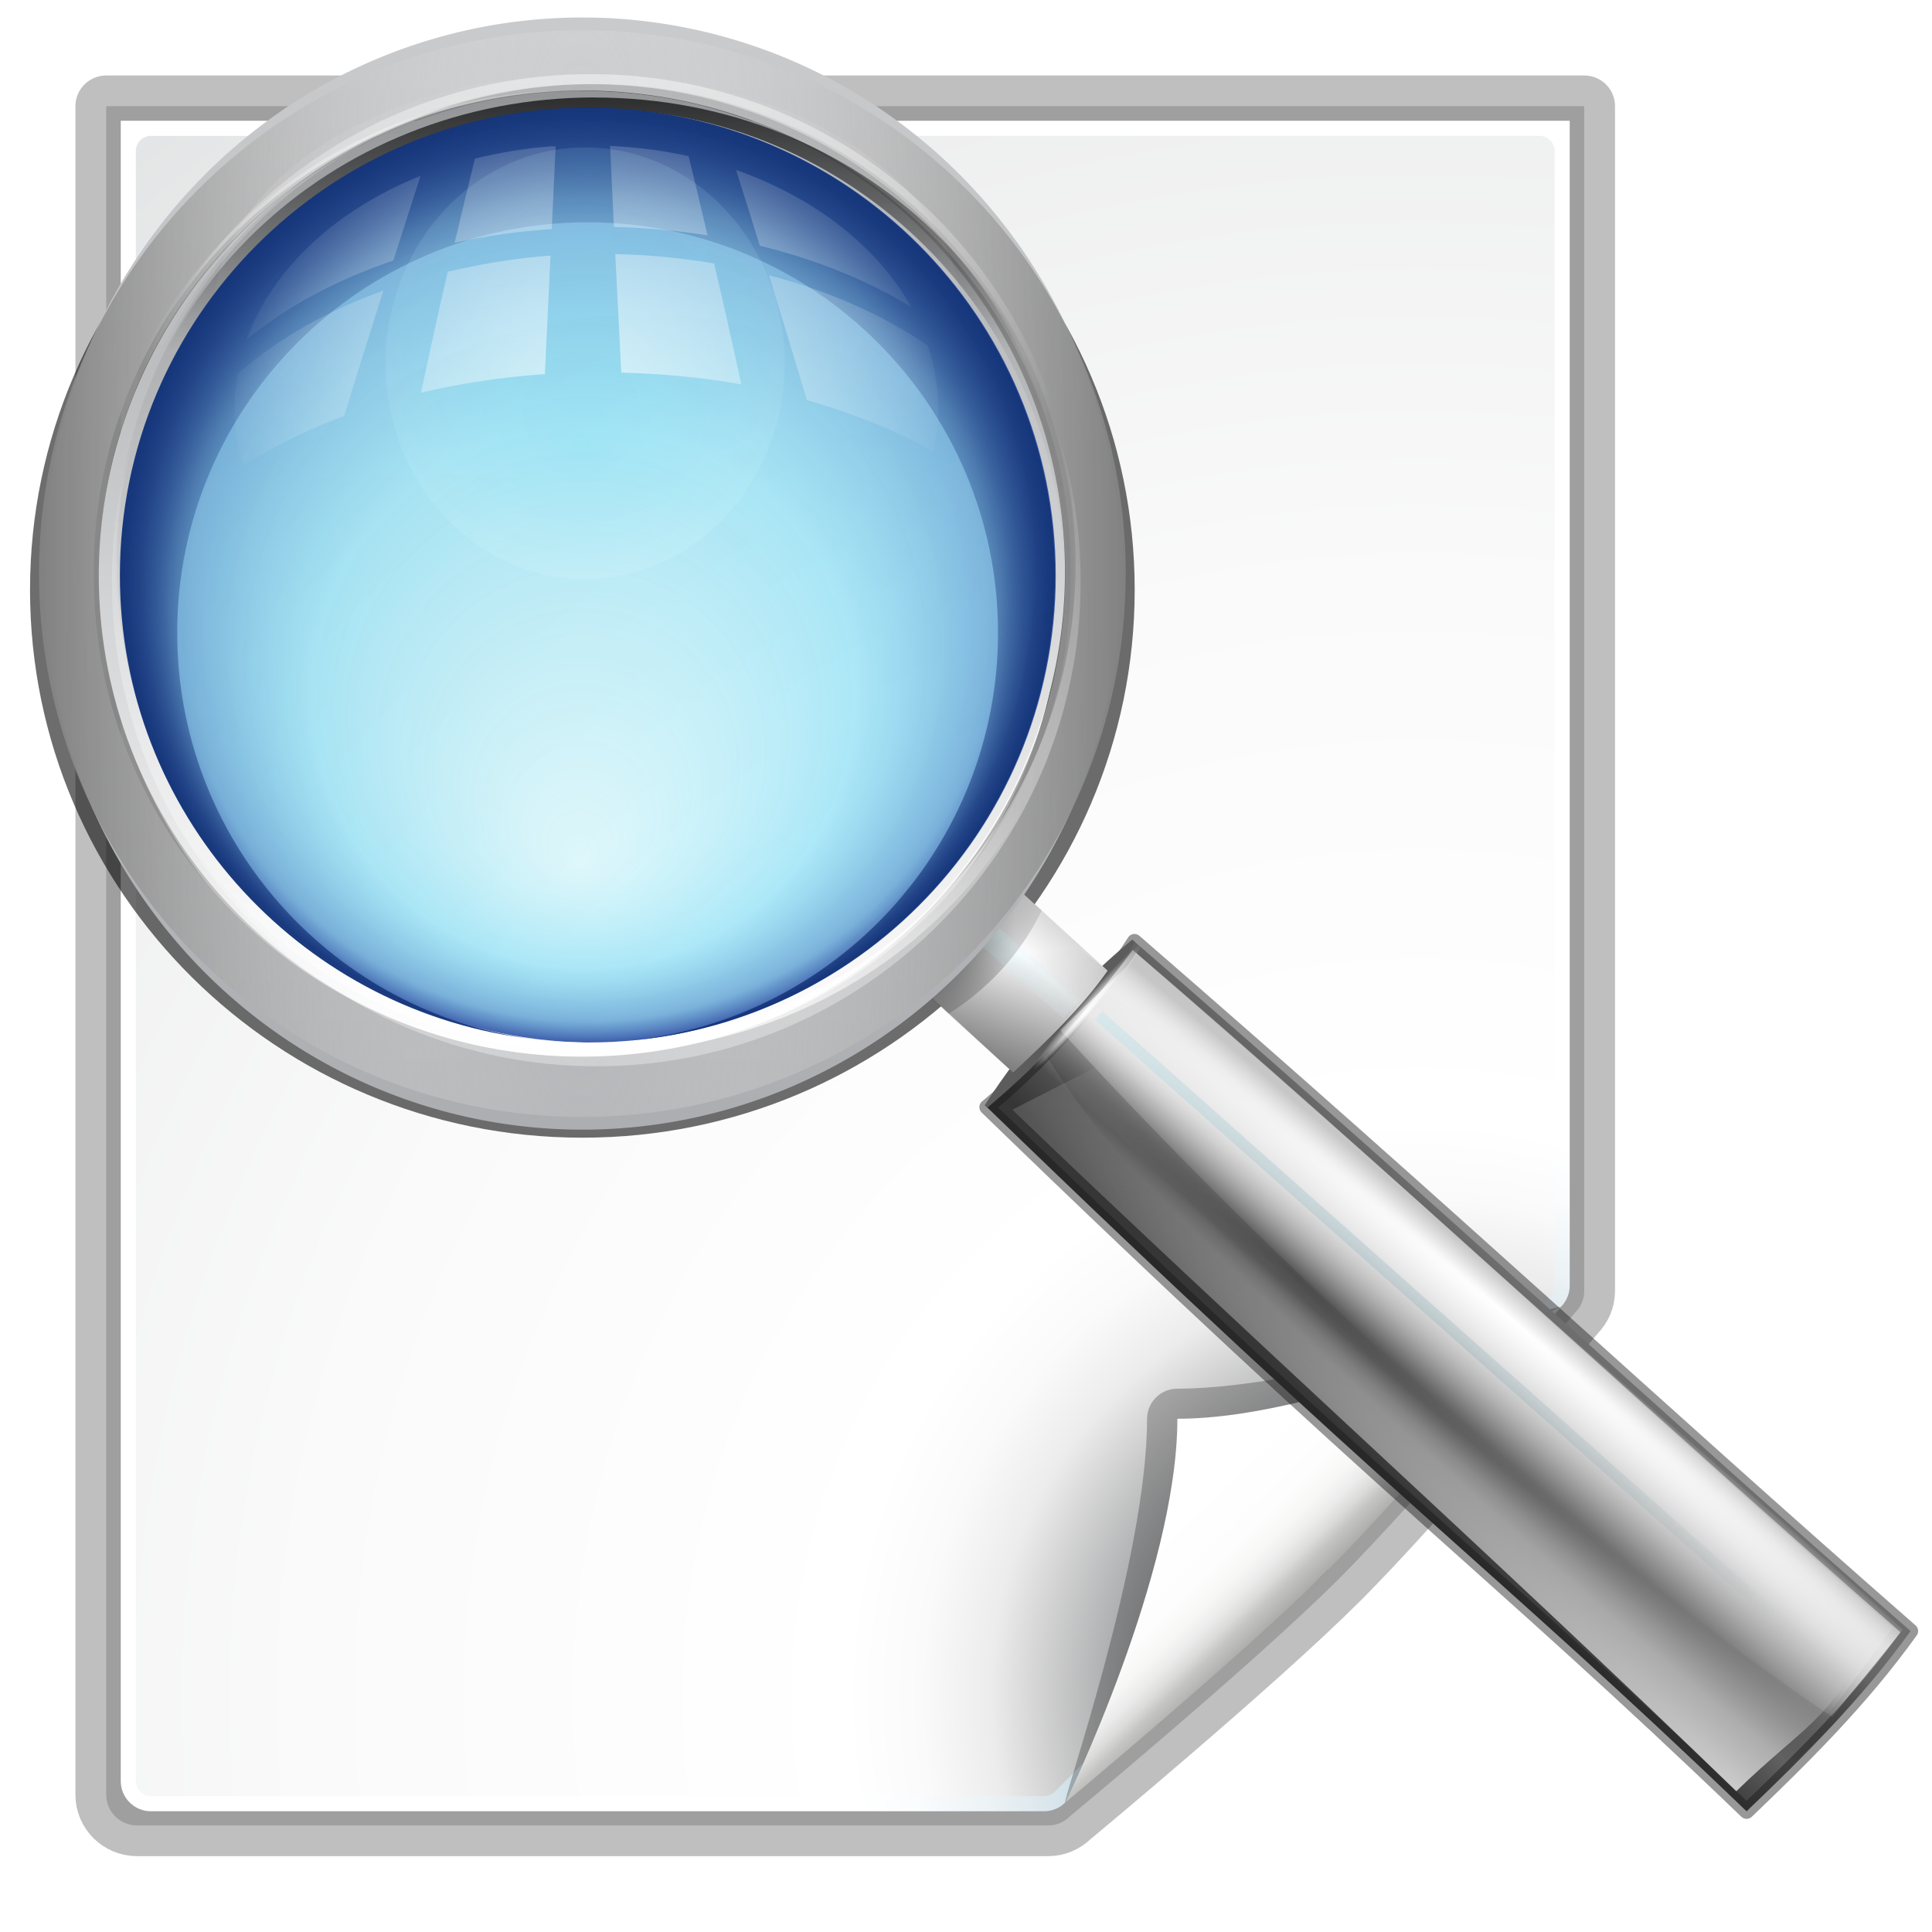 <svg xmlns="http://www.w3.org/2000/svg" viewBox="0 0 128 128" xmlns:xlink="http://www.w3.org/1999/xlink" enable-background="new 0 0 128 128"><defs><linearGradient id="a" xlink:href="#n" y1="47.04" y2="69.38" x1="113.92" x2="108.61" gradientUnits="userSpaceOnUse" gradientTransform="translate(-120.2 33.34)"/><linearGradient id="b" y1="55.4" y2="118.73" x1="113.43" gradientUnits="userSpaceOnUse" x2="114.42" gradientTransform="translate(-118.58 42.734)"><stop stop-color="#caecf3" stop-opacity=".984"/><stop offset="1" stop-color="#0e5268" stop-opacity="0"/></linearGradient><radialGradient cx="419.66" cy="-24.17" r="27.473" id="c" xlink:href="#m" gradientUnits="userSpaceOnUse" gradientTransform="matrix(.72 0 0 .649-273.74 28.18)"/><radialGradient fy="-32.883" cx="455.5" cy="-40.35" r="14.1" id="d" xlink:href="#n" gradientUnits="userSpaceOnUse" gradientTransform="matrix(1.486 0 0 1.838-221.6 32.465)"/><radialGradient fy="15.369" cx="549.11" cy="-5.5" r="34.641" id="e" gradientUnits="userSpaceOnUse" gradientTransform="matrix(1 0 0 1 0-.002)"><stop stop-color="#16367a" stop-opacity="0"/><stop offset=".795" stop-color="#16367a" stop-opacity="0"/><stop offset="1" stop-color="#16367a"/></radialGradient><linearGradient id="f" xlink:href="#m" y1="-24.384" y2="13.03" x1="30.16" x2="28.418" gradientUnits="userSpaceOnUse"/><linearGradient id="g" y1="-49.41" y2="-22.282" x1="529.52" x2="529.63" gradientUnits="userSpaceOnUse"><stop/><stop offset="1" stop-opacity="0"/></linearGradient><linearGradient id="h" xlink:href="#m" y1="35.691" y2="12" x1="425.2" x2="424.86" gradientUnits="userSpaceOnUse"/><linearGradient id="i" xlink:href="#m" y1="7.406" y2="-21.585" x1="425.91" x2="426.27" gradientUnits="userSpaceOnUse"/><linearGradient id="j" xlink:href="#g" y1="-49.41" y2="-2.032" x1="529.52" x2="529.13" gradientUnits="userSpaceOnUse"/><radialGradient fx="27.835" fy="37.594" cx="28.325" cy="22.571" r="24.34" id="k" gradientUnits="userSpaceOnUse"><stop stop-color="#a2f3ff" stop-opacity=".309"/><stop offset=".58" stop-color="#51d2f4" stop-opacity=".465"/><stop offset=".882" stop-color="#388bc9" stop-opacity=".663"/><stop offset="1" stop-color="#1f449e" stop-opacity=".862"/></radialGradient><radialGradient fx="461.55" fy="-62.784" cx="461.98" cy="-50.08" r="21.346" id="l" xlink:href="#m" gradientUnits="userSpaceOnUse" gradientTransform="matrix(1.925 0 0 .989-427.11-.552)"/><linearGradient id="m"><stop stop-color="#fff"/><stop offset="1" stop-color="#fff" stop-opacity="0"/></linearGradient><linearGradient id="n"><stop stop-color="#56e4fd" stop-opacity=".687"/><stop offset="1" stop-color="#fff" stop-opacity=".709"/></linearGradient><filter id="o"><feGaussianBlur stdDeviation=".297"/></filter><filter id="p"><feGaussianBlur stdDeviation=".315"/></filter><filter id="q"><feGaussianBlur stdDeviation=".666"/></filter><clipPath id="r"><path d="m549.14-40.479c-19.32 0-35.01 15.69-35.01 35.01 0 19.32 15.69 34.979 35.01 34.979 19.32 0 34.979-15.659 34.979-34.979 0-19.32-15.659-35.01-34.979-35.01"/></clipPath><filter id="s"><feGaussianBlur stdDeviation=".605"/></filter><filter id="t"><feGaussianBlur stdDeviation=".239"/></filter><filter id="u"><feGaussianBlur stdDeviation="1.098"/></filter><linearGradient id="v" y1="98.32" y2="87.58" x1="91.89" gradientUnits="userSpaceOnUse" x2="102.64"><stop stop-color="#363636"/><stop offset="1" stop-color="#b3b3b3"/></linearGradient><filter id="w"><feGaussianBlur stdDeviation=".594"/></filter><filter id="x"><feGaussianBlur stdDeviation="1.972"/></filter><radialGradient fx="33.484" fy="10.615" cx="39.41" cy="9.579" r="31.966" id="y" xlink:href="#m" gradientUnits="userSpaceOnUse" gradientTransform="matrix(1 0 0 .763 0 7.686)"/><radialGradient fx=".906" fy="73.3" cx="3.953" cy="74.833" r="6.932" id="z" xlink:href="#L" gradientUnits="userSpaceOnUse" gradientTransform="matrix(.436-.566 5.671 5.234-328.64-296.5)"/><radialGradient fx="45.9" fy="62.3" cx="49.16" cy="62.38" r="8.333" id="A" xlink:href="#m" gradientUnits="userSpaceOnUse" gradientTransform="matrix(.627-.704 7.606 6.892-429.36-328.15)"/><radialGradient fx="36.29" cx="39.04" cy="69.15" r="8.333" id="B" xlink:href="#m" gradientUnits="userSpaceOnUse" gradientTransform="matrix(.627-.704 7.606 6.892-430.19-328.43)"/><linearGradient spreadMethod="reflect" id="C" x1="28.07" x2="40.2" gradientUnits="userSpaceOnUse" gradientTransform="matrix(-.358.402.397.36 71.2 46.709)"><stop stop-color="#fff"/><stop offset="1" stop-color="#aeaeae"/></linearGradient><linearGradient id="D" xlink:href="#g" y1="86.71" y2="61.36" x1="67.52" x2="63.4" gradientUnits="userSpaceOnUse" gradientTransform="matrix(1.005.037-.037 1.006 4.01 1.548)"/><radialGradient fx="-24.23" fy="69.914" cx="-22.19" cy="69.922" r="3.313" id="E" xlink:href="#m" gradientUnits="userSpaceOnUse" gradientTransform="matrix(-.892 1.039-21.233-18.231 1564.27 1389.02)"/><radialGradient cx="56.26" cy="56.999" r="9.726" id="F" xlink:href="#L" gradientUnits="userSpaceOnUse" gradientTransform="matrix(1 0 0 .925 6 10.259)"/><radialGradient cx="28.549" cy="-5.477" r="6.692" id="G" gradientUnits="userSpaceOnUse" gradientTransform="matrix(-5.379 0 0 29.321 193.58 200.6)"><stop stop-color="#fff" stop-opacity="0"/><stop offset="1" stop-color="#818181"/></radialGradient><linearGradient id="H" y1="-10.1" y2="-.854" x2="0" gradientUnits="userSpaceOnUse"><stop stop-color="#c9cacc"/><stop offset="1" stop-color="#acaeb1"/></linearGradient><linearGradient id="I" x1="13.645" x2="71.47" gradientUnits="userSpaceOnUse"><stop stop-color="#a3a5a8"/><stop offset="1" stop-color="#fff"/></linearGradient><radialGradient fx="53.36" fy="53.704" cx="53.823" cy="51.796" r="5.284" id="J" xlink:href="#m" gradientUnits="userSpaceOnUse" gradientTransform="matrix(1 0 0 .351 0 33.628)"/><linearGradient id="K" xlink:href="#m" y1="-7.142" y2="11.416" x1="34.842" x2="35.561" gradientUnits="userSpaceOnUse"/><linearGradient id="L"><stop/><stop offset=".664" stop-opacity=".238"/><stop offset="1" stop-opacity="0"/></linearGradient><filter id="M"><feGaussianBlur stdDeviation="1.314"/></filter><filter id="N"><feGaussianBlur stdDeviation="2.16"/></filter><linearGradient id="O" y1="104" y2="97.06" x1="96" x2="89.24" gradientUnits="userSpaceOnUse" gradientTransform="translate(-8)"><stop stop-color="#888a85"/><stop stop-color="#8c8e89"/><stop stop-color="#abaca9"/><stop offset=".135" stop-color="#c5c6c4"/><stop offset=".212" stop-color="#dbdbda"/><stop offset=".301" stop-color="#ebebeb"/><stop offset=".412" stop-color="#f7f7f6"/><stop offset=".568" stop-color="#fdfdfd"/><stop offset="1" stop-color="#fff"/></linearGradient><radialGradient cx="102" cy="112.3" r="139.56" id="P" gradientUnits="userSpaceOnUse" gradientTransform="translate(-8)"><stop stop-color="#00537d"/><stop offset=".015" stop-color="#186389"/><stop offset=".056" stop-color="#558ca8"/><stop offset=".096" stop-color="#89afc3"/><stop offset=".136" stop-color="#b3ccd8"/><stop offset=".174" stop-color="#d4e2e9"/><stop offset=".21" stop-color="#ecf2f5"/><stop offset=".244" stop-color="#fafcfd"/><stop offset=".272" stop-color="#fff"/></radialGradient><radialGradient cx="102" cy="112.3" r="139.56" id="Q" gradientUnits="userSpaceOnUse" gradientTransform="translate(-8)"><stop stop-color="#535557"/><stop offset=".114" stop-color="#898a8c"/><stop offset=".203" stop-color="#ececec"/><stop offset=".236" stop-color="#fafafa"/><stop offset=".272" stop-color="#fff"/><stop offset=".531" stop-color="#fafafa"/><stop offset=".845" stop-color="#ebecec"/><stop offset="1" stop-color="#e1e2e3"/></radialGradient><path fill="url(#J)" id="R" d="M59.107 51.796A5.284 1.854 0 1 1 48.538 51.796 5.284 1.854 0 1 1 59.107 51.796"/></defs><path opacity=".5" filter="url(#N)" stroke="#000" stroke-linejoin="round" stroke-width="4" d="m7 8v110c0 1.104.896 2 2 2h59.19c.53 0 1.031-.219 1.406-.594 0 0 11.906-9.906 17.406-15.406 5.5-5.5 15.406-17.406 15.406-17.406.375-.375.594-.876.594-1.406v-77.19z" transform="matrix(1.02 0 0 1.017-.103-1.1)"/><path fill="url(#P)" d="m8 8v110c0 1.104.896 2 2 2h59.17c.53 0 1.039-.211 1.414-.586l32.828-32.828c.375-.375.586-.884.586-1.414v-77.17z"/><path fill="url(#Q)" d="m10 9c-.551 0-1 .449-1 1v108c0 .552.449 1 1 1h59.17c.263 0 .521-.106.707-.293l32.828-32.828c.187-.187.293-.444.293-.707v-75.17c0-.551-.448-1-1-1z"/><path opacity=".5" filter="url(#M)" d="m103.41 86.59c.375-.375-15.97 5.414-25.414 5.414-1.103 0-2 .897-2 2 0 9.444-5.789 25.789-5.414 25.414z"/><path fill="url(#O)" d="m70.59 119.41c0 0 11.914-9.914 17.414-15.414 5.5-5.5 15.414-17.414 15.414-17.414 0 0-15.16 7.414-25.414 7.414 0 10.25-7.414 25.414-7.414 25.414"/><g transform="translate(-1.418-2)"><g fill="none"><path opacity=".755" filter="url(#u)" stroke="#000" stroke-linejoin="round" stroke-width="4.965" d="m5.407 41c0 19.1 15.497 34.593 34.593 34.593 19.1 0 34.593-15.497 34.593-34.593 0-19.1-15.497-34.593-34.593-34.593-19.1 0-34.593 15.497-34.593 34.593z" transform="matrix(.987 0 0 .979.521.939)"/><g stroke="url(#K)" transform="matrix(-1.031-.038.05-1.344 77.79 75.37)"><path stroke-width=".414" d="m9.623 14.273c6.901-8.191 16.726-12.521 27.494-12.521 10.768 0 21.293 5.448 27.297 13.228"/><path stroke-width=".914" d="m9.623 14.573c6.901-8.191 16.726-12.521 27.494-12.521 10.768 0 21.293 5.448 27.297 13.228"/><path stroke-width=".614" d="m9.623 14.473c6.901-8.191 16.726-12.521 27.494-12.521 10.768 0 21.293 5.448 27.297 13.228"/></g></g><path stroke-opacity=".443" fill="url(#v)" filter="url(#w)" stroke="#171717" stroke-linejoin="round" d="m66.807 75.35c3.938-3.297 7.16-6.919 9.772-10.972 21.402 18.549 33.855 30.31 51.42 45.683-3.3 4.594-7.132 8.364-10.865 11.943-16.84-16.186-23.8-20.932-50.33-46.654z" stroke-dashoffset="4"/><path fill="url(#z)" d="m74.26 67.64l-3.636 4.117c3.8 6.261 12.265 15.7 24.18 26.913 9.756 9.178 18.664 16.187 25.17 20.391 2.283-2.042 3.627-3.596 5.191-5.395-4.691-6.36-12.769-14.985-22.603-24.24-11.84-11.137-21.968-18.481-28.311-21.791"/><path opacity=".733" fill="url(#A)" d="m67.43 75.07c3.228-2.972 6.34-6.51 9.03-10.135 16.816 14.37 34.37 30.866 50.35 44.925-3.428 4.529-4.627 6.715-9.512 11.08-16.61-15.967-33.9-30.544-49.861-45.874"/><path opacity=".744" fill="url(#B)" d="m68.49 75.52l7.87-4.01c16.816 14.37 31.512 25.922 48.778 39.36-2.551 5.221-4.26 5.495-8.687 9.803-16.349-15.824-32-29.821-47.961-45.15"/><path fill="#5c5c5c" d="m76.43 64.25c-3.938 3.297-7.168 6.927-9.779 10.98l.176.159c3.938-3.297 7.168-6.927 9.779-10.98z"/><use xlink:href="#R" transform="matrix(.684-.792.189.164 26.878 102.81)"/><use opacity=".651" xlink:href="#R" transform="matrix(.672-.802.192.16 77.988 148.37)"/><path fill="url(#C)" d="m68.08 60.18c-2.154 2.622-4.137 4.867-6.081 6.863l6.533 6.01c2.418-2.25 4.629-4.398 6.267-6.744z"/><path fill="url(#D)" d="m68.32 61.33c-2.154 2.622-4.01 4.144-5.95 6.141l6.159 5.581c2.418-2.25 4.629-4.398 6.267-6.744z"/><path fill="url(#E)" d="m127.49 109.96c-6.106-5.74-15.951-13.853-27.38-24.19-8.837-7.989-17.239-15.359-23.674-20.12l-4.77 4.602c5.382 5.925 13.523 14.257 22.36 22.246 11.428 10.332 22.06 18.827 28.773 23.24z"/><path opacity=".8" fill="url(#F)" fill-rule="evenodd" d="m68.22 60.28c-.969 1.291-2.03 2.53-3.188 3.688-.413.413-.847.826-1.281 1.219-.022.02-.041.043-.063.063-.568.617-1.129 1.208-1.688 1.781l2.281 2.125c2.144-1.355 3.997-3.167 5.375-5.406.292-.474.546-.949.781-1.438z"/><path opacity=".188" fill="url(#a)" d="m-5.523 91.8h1.652v8.382h-1.652z" transform="matrix(.664-.747.747.664.691-1.185)"/><g fill="none" stroke-linejoin="round"><path stroke="url(#H)" stroke-width=".621" d="M34.931-5.477A6.382 4.366 0 1 1 22.168 -5.477 6.382 4.366 0 1 1 34.931 -5.477z" transform="matrix(-5.328 0 0 7.787 192.11 82.65)"/><path stroke="url(#G)" stroke-width="4" d="m6 40c0 18.768 15.232 34 34 34 18.768 0 34-15.232 34-34 0-18.768-15.232-34-34-34-18.768 0-34 15.232-34 34z"/></g><path opacity=".71" fill="url(#y)" filter="url(#x)" d="m39.844 8c-.546-.009-1.105.012-1.656.031-17.65.614-31.408 15.441-30.719 33.09.224 5.737 1.951 11.06 4.781 15.625-.018-.274-.02-.537-.031-.813-.69-17.653 13.07-32.479 30.719-33.09 11.914-.415 22.559 5.737 28.438 15.219-1.077-16.71-14.883-29.798-31.531-30.06"/><path fill="none" stroke="url(#I)" stroke-linejoin="round" stroke-width="1.728" d="M70.61 38.368A28.05 27.244 0 1 1 14.509 38.368 28.05 27.244 0 1 1 70.61 38.368z" stroke-dashoffset="4" transform="matrix(.038 1.105 1.138-.044-5.31-5.338)"/><g transform="matrix(1.272 0 0 1.272 4.38 11.395)"><path opacity=".406" fill="url(#l)" filter="url(#t)" d="M483.33-50.078A21.346 20.068 0 1 1 440.638 -50.078 21.346 20.068 0 1 1 483.33 -50.078" transform="matrix(.914 0 0 .631-393.99 40.721)"/><path fill="url(#k)" d="m28.333-1.769c-13.438 0-24.351 10.913-24.351 24.351 0 13.438 10.913 24.329 24.351 24.329 13.438 0 24.329-10.892 24.329-24.329 0-13.438-10.892-24.351-24.329-24.351"/><path opacity=".391" fill="url(#j)" filter="url(#p)" d="m514.84-41.875c-19.607 0-35.531 15.924-35.531 35.531 0 3.403.48 6.697 1.375 9.813-.684-2.729-1.063-5.591-1.063-8.531 0-19.315 15.685-35 35-35 19.315 0 35 15.685 35 35 0 6.639-1.847 12.834-5.063 18.13 3.652-5.58 5.781-12.239 5.781-19.406 0-19.607-15.893-35.531-35.5-35.531" transform="matrix(.703 0 0 .703-333.28 26.424)"/><path opacity=".57" fill="url(#i)" filter="url(#o)" d="m385.94-16.09c-1.141 3.502-1.75 7.213-1.75 11.09 0 19.819 16.09 35.906 35.906 35.906 19.819 0 35.875-16.09 35.875-35.906 0-3.881-.609-7.592-1.75-11.09.884 3.1 1.375 6.368 1.375 9.75 0 19.607-15.893 35.5-35.5 35.5-19.607 0-35.531-15.893-35.531-35.5 0-3.382.491-6.65 1.375-9.75" transform="matrix(.703 0 0 .703-266.59 26.424)"/><path fill="url(#h)" filter="url(#o)" d="m385.94-16.09c-1.141 3.502-1.75 7.213-1.75 11.09 0 19.819 16.09 34.906 35.906 34.906 19.819 0 35.875-15.09 35.875-34.906 0-3.881-.609-7.592-1.75-11.09.884 3.1 1.375 6.368 1.375 9.75 0 19.607-15.893 35.5-35.5 35.5-19.607 0-35.531-15.893-35.531-35.5 0-3.382.491-6.65 1.375-9.75" transform="matrix(.703 0 0 .703-266.59 26.424)"/><path fill="url(#g)" filter="url(#p)" d="m514.84-40.875c-19.607 0-35.531 14.924-35.531 34.531 0 3.403.48 6.697 1.375 9.813-.684-2.729-1.063-5.591-1.063-8.531 0-19.315 15.685-35 35-35 19.315 0 35 15.685 35 35 0 6.639-1.847 12.834-5.063 18.13 3.652-5.58 5.781-12.239 5.781-19.406 0-19.607-15.893-34.531-35.5-34.531" transform="matrix(.703 0 0 .703-333.28 26.424)"/><path fill="url(#f)" d="m28.429-3.525c-13.971 0-25.317 11.228-25.317 25.05 0 5.358 1.71 10.311 4.611 14.382-2.693-3.981-4.26-8.777-4.26-13.943 0-13.777 11.189-24.966 24.966-24.966 13.777 0 24.944 11.189 24.944 24.966 0 5.166-1.57 9.962-4.26 13.943 2.897-4.071 4.611-9.02 4.611-14.382 0-13.825-11.324-25.05-25.295-25.05"/><path fill="url(#e)" filter="url(#q)" clip-path="url(#r)" d="m549.13-40.12c-19.12 0-34.656 15.532-34.656 34.656 0 17.548 13.1 32.01 30.03 34.28-14.59-2.228-25.781-14.822-25.781-30.03 0-16.782 13.624-30.406 30.406-30.406 16.782 0 30.406 13.624 30.406 30.406 0 15.733-11.959 28.663-27.28 30.22 17.666-1.573 31.5-16.393 31.5-34.469 0-19.12-15.501-34.656-34.625-34.656m3.125 69.13c-.511.052-1.045.099-1.563.125.519-.023 1.05-.079 1.563-.125m-7.75-.188c.512.069 1.013.141 1.531.188-.511-.052-1.028-.111-1.531-.188m1.531.188c.51.045 1.015.102 1.531.125-.518-.026-1.02-.073-1.531-.125" transform="matrix(.703 0 0 .703-357.76 26.424)"/><path opacity=".406" fill="url(#d)" filter="url(#s)" d="M469.607-34.831A14.103 17.534 0 1 1 441.4 -34.831 14.103 17.534 0 1 1 469.607 -34.831" transform="matrix(.737 0 0 .641-307.56 33.86)"/><path opacity=".59" fill="url(#c)" d="m29.446.213l.202 4.227c1.676.03 3.308.188 4.879.435-.326-1.375-.649-2.75-.989-4.124-1.31-.297-2.677-.466-4.092-.538m-3.103.026c-1.358.103-2.681.328-3.935.64-.362 1.457-.712 2.921-1.057 4.38 1.616-.364 3.305-.592 5.059-.717l.202-4.304c-.092.006-.178-.007-.27 0m9.669 1.23c.416 1.312.827 2.627 1.237 3.945 2.956.725 5.639 1.811 7.892 3.202-1.751-3.145-5.02-5.7-9.129-7.147m-16.437.307c-4.402 1.766-7.732 4.846-9.06 8.53 2.058-1.708 4.672-3.111 7.645-4.124.47-1.468.938-2.936 1.417-4.406m10.141 4.073l.315 6.174c2.155.056 4.26.25 6.251.615-.452-2.098-.926-4.201-1.417-6.302-1.655-.278-3.375-.452-5.149-.487m-3.373.077c-1.863.137-3.646.441-5.352.845-.488 2.1-.943 4.198-1.394 6.302 2.046-.493 4.2-.818 6.453-.973zm11.378 1.025c.666 2.159 1.332 4.337 1.979 6.507 2.414.685 4.624 1.574 6.588 2.664.164-.738.247-1.482.247-2.254 0-1.13-.195-2.203-.54-3.253-2.31-1.581-5.118-2.837-8.275-3.663m-20.08.794c-2.985 1.08-5.59 2.568-7.6 4.355-.101.58-.157 1.167-.157 1.768 0 1.032.158 2.03.45 2.997 1.571-.995 3.336-1.868 5.262-2.587.67-2.174 1.354-4.355 2.046-6.532"/></g><path opacity=".457" fill="url(#b)" d="m-2.866 101.47h.756v66.29h-.756z" transform="rotate(-48.368)"/></g></svg>